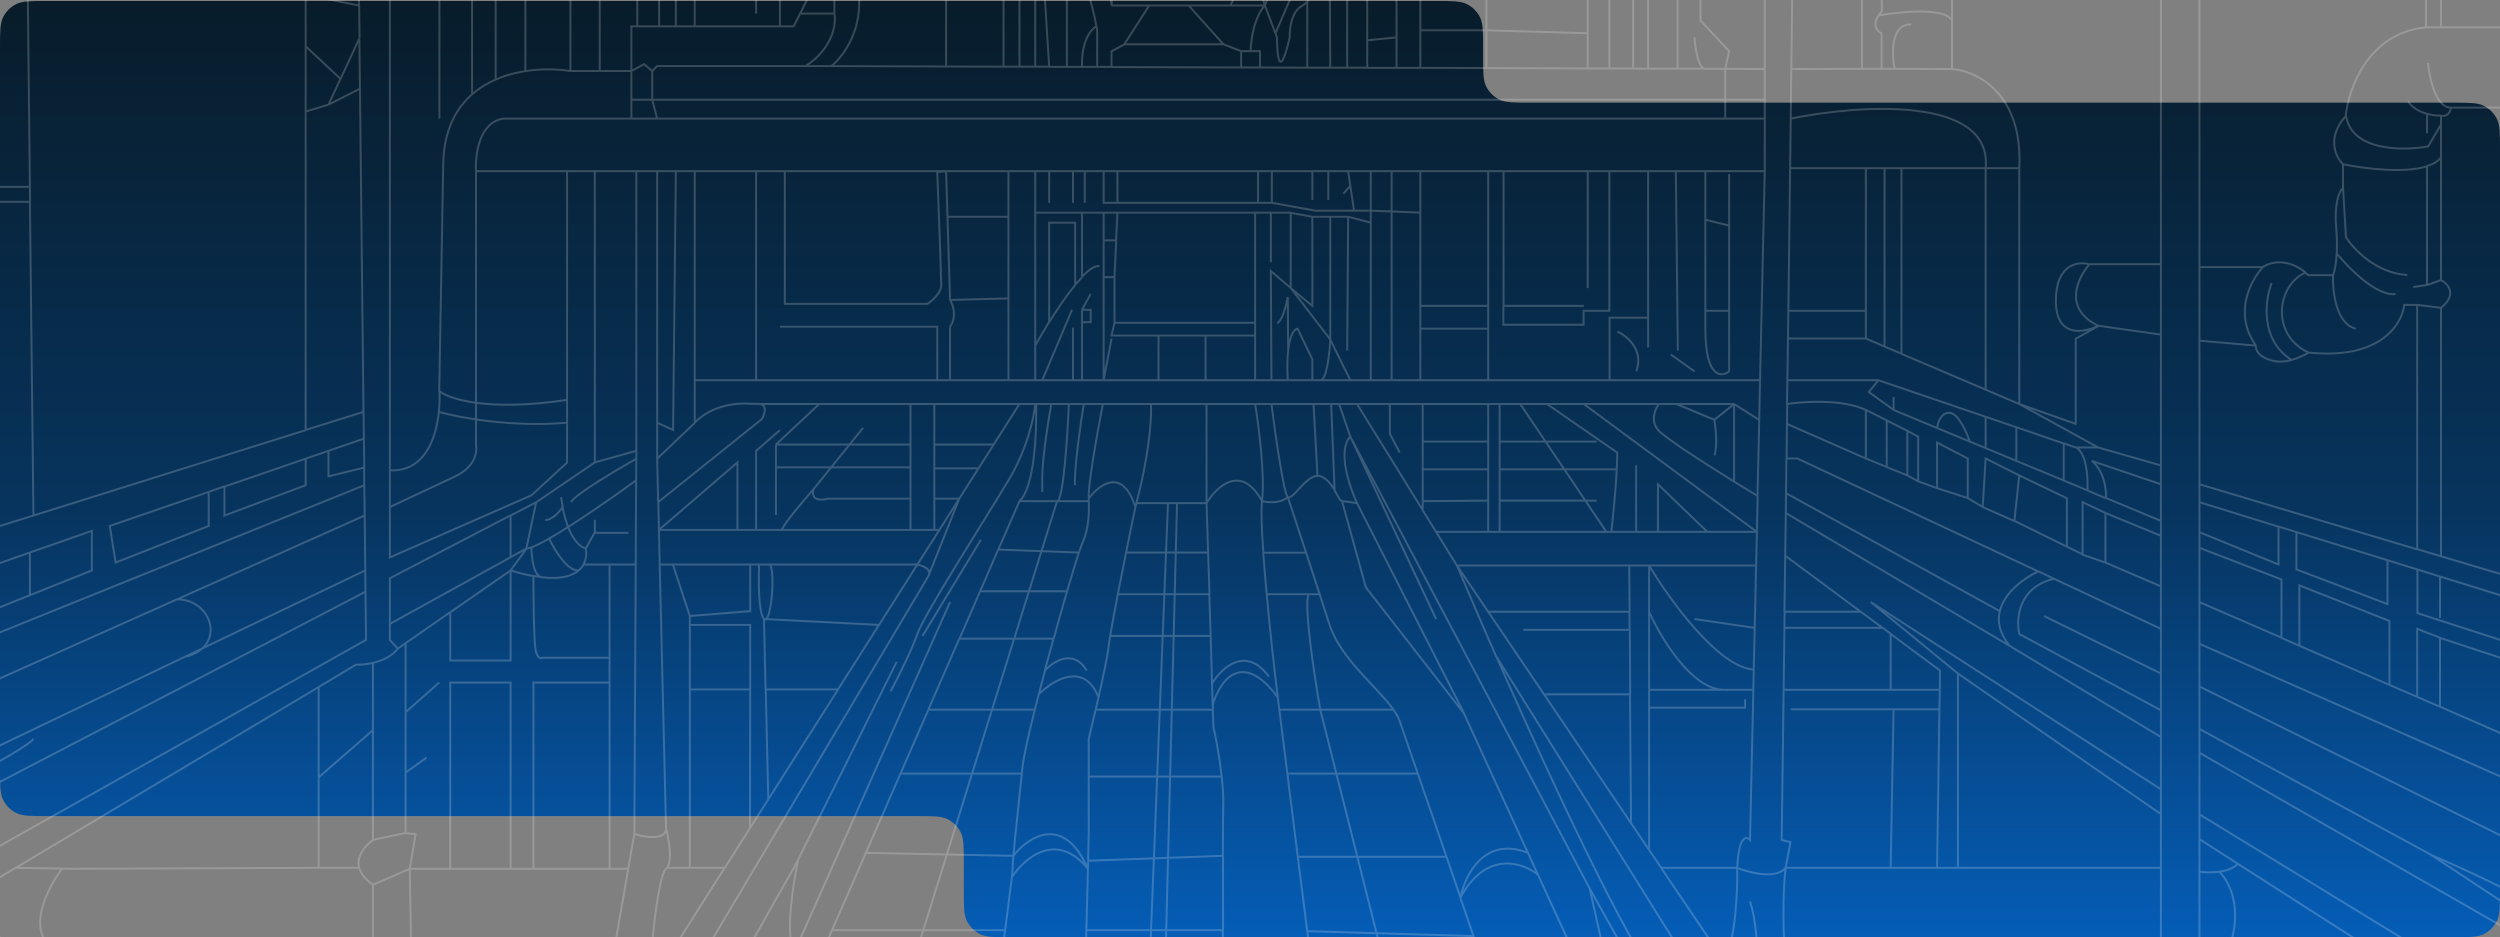 <svg xmlns="http://www.w3.org/2000/svg" xmlns:xlink="http://www.w3.org/1999/xlink" x="0px" y="0px"
     viewBox="0 0 1271 476.5" preserveAspectRatio="none" style="enable-background:new 0 0 1271 476.5;" xml:space="preserve">
<rect x="0" y="0" width="1271" height="476.5" fill="#808080" stroke="none"/>
<style type="text/css">
	.st0{fill:url(#SVGID_1_);}
	.st1{fill:none;stroke:#FFFFFF;stroke-opacity:0.2;}
</style>
  <linearGradient id="SVGID_1_" gradientUnits="userSpaceOnUse" x1="635.5" y1="500.461" x2="635.5" y2="24.461" gradientTransform="matrix(1 0 0 -1 0 500.922)">
	<stop  offset="0" style="stop-color:#081C2A"/>
    <stop  offset="0.543" style="stop-color:#07345E"/>
    <stop  offset="1" style="stop-color:#055DB6"/>
</linearGradient>
  <path class="st0" d="M730,0.5c8.4,0,12.6,0,15.8,1.6c2.8,1.4,5.1,3.7,6.6,6.6c1.6,3.2,1.6,7.4,1.6,15.8v3.7c0,8.4,0,12.6,1.6,15.8
	c1.4,2.8,3.7,5.1,6.6,6.6c3.2,1.6,7.4,1.6,15.8,1.6h469c8.4,0,12.6,0,15.8,1.6c2.8,1.4,5.1,3.7,6.6,6.6c1.6,3.2,1.6,7.4,1.6,15.8
	v376.3c0,8.4,0,12.6-1.6,15.8c-1.4,2.8-3.7,5.1-6.6,6.6c-3.2,1.6-7.4,1.6-15.8,1.6H514c-8.4,0-12.6,0-15.8-1.6
	c-2.8-1.4-5.1-3.7-6.6-6.6c-1.6-3.2-1.6-7.4-1.6-15.8v-13.6c0-8.4,0-12.6-1.6-15.8c-1.4-2.8-3.7-5.1-6.6-6.6
	c-3.2-1.6-7.4-1.6-15.8-1.6H24c-8.4,0-12.6,0-15.8-1.6c-2.8-1.4-5.1-3.7-6.6-6.6C0,403.5,0,399.3,0,390.9V24.5
	c0-8.4,0-12.6,1.6-15.8c1.4-2.8,3.7-5.1,6.6-6.6c3.2-1.6,7.4-1.6,15.8-1.6H730z"/>
  <path class="st1" d="M-133.5-130.2v-48.4h314.5v48.4 M-133.5-130.2L17-73.5 M-133.5-130.2h72 M181.1-130.2h-22.6 M181.1-130.2
	l0.8,74.1 M63.3-56.1v-27.2 M63.3-56.1l-16.6-6.3 M63.3-56.1H33.6 M17-56.1v-17.4 M17-56.1h-3.5l0.3,24 M17-56.1h16.6 M17-73.5
	l29.7,11.2 M63.3-83.3l-16.6-5 M63.3-83.3l72.5,27.2v-17.4 M46.7-88.4v26 M46.7-88.4l-108.2-41.8 M-61.5-130.2h50.8 M-10.7-130.2
	l146.5,56.6 M-10.7-130.2h67.9 M135.8-73.5v-56.6 M135.8-130.2h-20.1 M135.8-130.2h22.6 M57.3-130.2h15.1 M57.3-130.2l85.6,36.6
	 M72.4-130.2l108.7,46.9v6l-38.2-16.3 M72.4-130.2h43.3 M181.1-100.9l-65.4-29.2 M181.1-114l-22.6-16.1 M202.2,329.8l-4-4.5v-8.1
	 M202.2,329.8l4-2.8 M202.2,329.8c-3,4-8,6.1-12.6,7.2 M259.6,290l8.1-11.1 M259.6,290c4.3,1.3,8.1,2.3,11.6,2.9 M259.6,290v45.8
	h-30.7v-24.6 M259.6,290l-30.7,21.3 M267.6,278.9l5-23.7 M267.6,278.9l-8.1,4.4 M267.6,278.9c0.6,0,1.5-0.2,2.5-0.6 M272.7,255.3
	l-13.1,6.8 M272.7,255.3l29.7-20.2 M198.2,317.2V294l61.4-32 M198.2,317.2l61.4-33.9 M259.6,262.1v21.3 M288.3,87H242 M288.3,87
	v116.4 M288.3,87h14.1 M242,87v139.6c0.7,3.2-0.5,10.8-10.6,15.6l-33.2,15.6 M242,87c-0.5-8.2,1.6-25.1,14.1-26.7H321 M198.2,257.8
	v25.6l72-31.6l18.1-16.6v-20.2 M198.2,257.8v-18.6 M381.9-135.2v-43.3H198.2v43.3 M381.9-135.2h-77 M381.9-135.2H290 M381.9-135.2
	v82.6h-30.7 M198.2-135.2h20.6 M198.2-135.2v8.6 M290-135.2h14.8 M290-135.2v45.8 M290-135.2h-45.9 M290,36.1h14.8 M290,36.1v-66.5
	 M290,36.1c-21.7-3.4-65.1,1.8-64.7,49.4l-2,113.4 M304.9,36.1v-66.5 M304.9,36.1H321 M304.9-135.2v55.9 M304.9-52.6v22.2
	 M304.9-52.6v-26.7 M304.9-52.6h34.7 M304.9-30.4H324 M412.6-30.4v-22.2 M412.6-30.4h-16.1 M412.6-30.4v23.7 M412.6-135.2H393
	 M412.6-135.2v28.2 M412.6-135.2h9.6 M393-135.2v45.8 M393-135.2V-172c-0.7-2.2,0.5-6.5,10.6-6.5c10.1,0,467.5,0,695,0v43.3
	 M412.6-52.6H393v-36.8 M412.6-52.6V-107 M393-89.4l19.6-17.6 M304.9-79.3l34.7,26.7 M339.6-52.6l42.3-48.4v17.1l-30.7,31.2
	 M339.6-52.6h11.6 M1098.6,637.2v39.3h-70.5c1.3-10.1,13.3-29.7,50.3-27.7v-11.6H1098.6z M1098.6,637.2V486.5 M1098.6-135.2h-6.6
	 M1098.6-135.2v7.6 M142.8-93.6l1,20.5 M182-43.5l-0.1-12.6 M182-43.5L155.4-50 M182-43.5l0,3.5 M143.8-73.1l1,20.5l10.6,2.6
	 M143.8-73.1l38.1,17 M17,262.1l138.4-43.4 M17,262.1l-1.8-159.5 M17,262.1l-152.5,47.6v24.2l79-27.8 M184.8,209.4l-29.4,9.2
	 M184.8,209.4L183,45.2 M184.8,209.4L185,223 M155.4,218.6V56.7 M155.4-50v13.5 M155.4-50H67.3l-4,2 M155.4-36.5l26.7-3.5
	 M155.4-36.5v4.4 M182.1-40l0.1,11.6 M155.4-30.4l26.8,2 M155.4-30.4v21.2 M155.4-30.4v-1.7 M182.2-28.4l0.2,21.7 M155.4-9.3l27,2.5
	 M155.4-9.3v6.6 M182.4-6.7l0.1,9.6 M155.4-2.7l27.1,5.5 M155.4-2.7v26.2 M182.6,2.8l0.2,16.6 M182.7,19.5l0.3,25.7 M182.7,19.5
	l-9.6,20.7 M167,53.2l-11.6,3.5 M167,53.2l16-8.1 M167,53.2l6.1-13.1 M155.4,56.7V23.5 M173.1,40.1l-17.7-16.6 M13.8-32.1h19.9
	 M13.8-32.1L15.2,95 M155.4-32.1H33.6 M33.6-56.1v24 M15.2,95h-150.6v7.6H15.2 M15.2,95l0.1,7.6 M-41.4,300.8v24.5l56.6-22.7
	 M-41.4,300.8l56.6-19.9 M-41.4,300.8l-15.1,5.3 M15.2,280.9l31.5-11V290l-31.5,12.6 M15.2,280.9v21.7 M-56.5,306.1v27.8l-79,29.7
	 M185,223l-18,6.2 M185,223l0.2,14.6 M167,229.2v13l18.2-4.5 M167,229.2l-11.6,4 M185.1,237.6l0.1,9.1 M155.4,233.2v13.5l-41.3,15.4
	v-14.8 M155.4,233.2l-41.3,14.2 M114.1,247.3l-8.1,2.8 M106.1,250.1l-50.3,17.3l3,18.6l47.3-18.6V250.1z M185.2,246.7l-320.7,129.5
	v27.7l26.7-11.6 M185.2,246.7l0.2,15.4 M-108.8,392.3c2.3-8.1,11.6-21.8,29.7-12.1 M-108.8,392.3c19.3-12.5,34.7,15.1,29.7,26.7
	 M-79.1,380.2c6.2,3.7,15.1,13.6,15.6,29.2 M-79.1,380.2L90,304.7 M185.4,262.1l0.3,27.9 M185.4,262.1L90,304.7 M-135.5,451.7
	l42.8-24.9 M-79.1,419c1.7,1.2,2,6.4-6.6,18.1 M-79.1,419l-13.6,7.9 M-68.5,433.1l-24.2,12.5 M-68.5,433.1l254.4-132.3 M-68.5,433.1
	c2-4.5,3.3-8.7,4.1-12.6 M-135.5,467.9l42.8-22.2 M-92.7,445.7c2.8-3.2,5.1-6,7-8.5 M-85.7,437.1l-7-10.2 M185.8,300.8l0.3,24.5
	L-139,508.2v20.7l114.2-68.2 M185.8,300.8l-0.1-10.8 M185.7,290l-91.5,43.8 M-63.5,409.4l157.7-75.6 M-63.5,409.4
	c0.1,3.4-0.2,7.1-1,11.1 M90,304.7c18.1,0,25.2,24.1,4.3,29.2 M-64.5,420.5c25.1-12.4,76.6-38.7,81.5-44.8 M244-125.1l46,35.8
	 M290-89.4v25.7 M290-63.7l-46.6-32.7l0.6-38.8 M290-63.7v6 M244.1-135.2h-16.2 M227.9-135.2l9.1,6.5v26.2
	c-6.2-2.4-18.5-12.2-18.1-32.7 M227.9-135.2h-9.1 M198.2-126.6l22.6,16.6 M198.2-126.6v8.6 M198.2-118.1L290-57.6 M198.2-118.1v29.7
	 M290-57.6v7.6 M198.2-88.4v22.2 M198.2-88.4l32.2,19.1 M262.6-50.1H290 M262.6-50.1h-27.7 M262.6-50.1l-32.2-19.1 M290-50.1v19.6
	 M198.2-50.1v-16.1 M198.2-50.1h32.2 M198.2-50.1v19.6 M198.2-66.2l32.2,16.1 M230.4-50.1h4.5 M234.9-50.1c-1.8,0-5.3-3.8-4.5-19.1
	 M198.2-30.4h25.2 M198.2-30.4v269.5 M290-30.4h-22.9 M267.1-30.4v66.5 M267.1-30.4H252 M252-30.4v70.5 M252-30.4H240 M240-30.4
	v78.1 M240-30.4h-16.6 M223.4-30.4v90.7 M223.4,198.8c4.7,4,24.3,10.6,64.9,4.5 M223.4,198.8c0.2,3,0.1,6.7-0.3,10.6 M288.3,203.4
	v11.6 M198.2,239.1c17.3,0.9,23.5-15.7,24.9-29.7 M223.1,209.4c10.2,2.9,37.4,8,65.2,5.5 M321,60.3h13.1 M321,60.3v-9.6 M321,36.1
	V13.4h3 M321,36.1v14.6 M321,36.1l6.5-3.5l4,3.5 M324,13.4v-43.8 M324,13.4h11.1 M324-30.4h11.1 M335.1,13.4v-43.8 M335.1,13.4h8.6
	 M335.1-30.4h8.6 M343.6,13.4v-43.8 M343.6,13.4h9.6 M343.6-30.4h9.6 M353.2-30.4v43.8 M353.2-30.4h7 M353.2,13.4h50.3l3.3-6.5
	 M396.5-30.4v43.8 M396.5-30.4h-12.1 M384.4-30.4h-24.2 M384.4-30.4v26.7 M384.4,6.9V-3.7 M360.2-30.4l24.2,26.7 M412.6-6.7v2
	l-5.8,11.6 M412.6-6.7h11.6 M424.2-6.7V6.9 M424.2-6.7l1.5-104.8l-3.5-23.7 M424.2,6.9h-17.4 M424.2,6.9c1,5-0.5,17.4-14.6,26.7
	 M409.6,33.6h-75.5l-2.5,2.5 M409.6,33.6l13.1,0 M331.6,36.1v14.6 M331.6,50.7l2.5,9.6 M331.6,50.7H321 M331.6,50.7h565.7
	 M334.1,60.3h543 M897.2,60.3v-9.6 M897.2,60.3h-20.1 M897.2,60.3V87 M897.2,50.7V35.1 M897.2,35.1L877.1,35 M897.2,35.1v-65.5
	 M877.1,35v25.3 M877.1,35l2-9l-14.6-15.6v-40.8 M877.1,35L867,35 M422.7,33.6c4.5-3.5,13.7-14.7,14.1-30.8v-33.3 M422.7,33.6
	l58.4,0.2 M436.7-135.2h-14.6 M436.7-135.2H474 M436.7-135.2v9.6 M436.7-135.2l14.1,23.7 M436.7-114h-4.5 M436.7-114v61.5
	 M436.7-114v-11.6 M436.7-52.6v22.2 M436.7-52.6H474 M897.2-52.6v22.2 M897.2-52.6h-32.7 M897.2-52.6v-27.7 M897.2-30.4h-32.7
	 M436.7-30.4H481 M897.2-117.6l-10.1-17.6 M897.2-117.6l12.1-10.1 M897.2-117.6h10.1 M897.2-117.6v12.6 M887.2-135.2h-88.1
	 M887.2-135.2h25.7 M897.2-105l-57.9,52.4 M897.2-105v24.7 M839.4-52.6h25.2 M839.4-52.6h-9.1 M864.5-52.6l32.7-27.7 M830.3-52.6
	h-12.1 M830.3-52.6v-25.7 M818.2-97.4c10.1,0.4,12.2,10.2,12.1,15.1v4 M818.2-97.4c-0.3-11.3-4.6-34.6-19.1-37.8 M818.2-97.4V-75
	 M818.2-52.6h-11.1 M818.2-52.6V-75 M799.1-135.2h-8.6 M830.3-78.3c8.4,3,27.5,11.6,36.7,21.7 M830.3-78.3L818.2-75 M807.2-52.6
	l1.5-50.9 M807.2-52.6h-44.3 M808.7-103.5c-1.5-3.8-3.7-9-6.1-14.1 M808.7-103.5c-7.7-5-28.8-13-50.9-4.5 M790.6-135.2h-21.6
	 M790.6-135.2c2.8,0,7.7,8.6,12,17.6 M768.9-135.2c0.7,1.6,0.4,5.7-2.7,12.6 M768.9-135.2h-50.8 M722.1-52.6
	c3.4-7.2,14.1-26.9,30.2-47.9c1.2-1.6,2.3-3.1,3.4-4.5 M722.1-52.6h33.6 M722.1-52.6h-37.2 M755.7-105v52.4 M755.7-105
	c0.7-1,1.5-2,2.1-3 M755.7-52.6h7.2 M757.8-108c6.6-1.5,5.5,53,5.1,55.4 M757.8-108c4-5.8,6.7-10.7,8.4-14.6 M766.2-122.6
	c6.9-1.5,23.8-2.6,36.3,5 M729.2-133.7l-33.2,72.6 M701.5-135.2l2.5,12.6l-12.7,27.2 M701.5-135.2h16.6 M701.5-135.2h-24.7
	 M671.3-52.6h9.1 M671.3-52.6h-22.1 M671.3-52.6l8.2-17.6 M680.3-52.6l37.7-82.6 M680.3-52.6h4.5 M684.9-52.6l13.6-25.2
	 M676.8-135.2h-5.5 M676.8-135.2L666-103 M649.1-52.6h-30.2 M649.1-52.6l9.3-27.7 M649.1-52.6c-0.6-5.9-5.5-17.9-20.1-25.9
	 M618.9-82.8v30.2 M618.9-82.8v-52.4 M618.9-82.8c3.8,1.2,7.1,2.7,10.1,4.3 M618.9-82.8l-14.6-11.1 M618.9-52.6h-14.6 M618.9-135.2
	h6.5 M618.9-135.2h-14.6 M671.3-135.2l-9.1,27.2 M671.3-135.2h-45.8 M625.5-135.2v14.6 M625.5-120.6L666-103 M625.5-120.6v19.6
	L662-90.9 M666-103L662-90.9 M666-103l25.3,7.6 M662-90.9l-3.5,10.6 M662-90.9l22.9,9.2 M631-93.4l27.4,13.1 M658.4-80.3l21.1,10.1
	 M629-78.5c0.5,1.3-0.2,4-7,4.8 M604.3-135.2h-11.1 M604.3-135.2v41.3 M604.3-52.6h-11.1 M604.3-52.6v-41.3 M593.3-52.6v-35.8
	 M593.3-52.6h-31.2 M593.3-135.2h-9.1 M593.3-135.2v9.6 M604.3-93.9l-11.1,5.5 M593.3-88.4v-37.3 M593.3-88.4l-9.1,5.5 M584.2-135.2
	l9.1,9.6 M584.2-135.2h-33.7 M580.2-130.7v13.1 M580.2-117.6l6-3 M580.2-117.6l-23.7,9.6 M580.2-117.6l2,14.6 M556.5-108l-6-27.2
	 M556.5-108l4.6,14.1 M550.5-135.2h-35.7 M582.2-99.4l-20.1,8.6l-1-3 M582.2-99.4v-3.5 M582.2-99.4l2,16.6 M582.2-103l-21.1,9.1
	 M584.2-82.8l1,29.2 M584.2-82.8l-22.1,24.2 M584.2-82.8l-12.6,2.5 M562.1-58.6v6 M562.1-58.6l-4.3-19.9 M562.1-52.6h-22.1
	 M546.5-130.7l6,27.7 M557.8-78.5l-24.4,8.3 M557.8-78.5l-2.7-12.4 M533.4-70.2l6.5,17.6 M533.4-70.2l-2.9-10.1 M514.8-135.2
	l12.7,44.3 M514.8-135.2h-10.1 M539.9-52.6h-9.4 M530.5-80.3l24.6-10.6 M530.5-80.3l-3-10.6 M555.1-90.9l-2.6-12.1 M527.5-90.9
	l25-12.1 M504.7-135.2l25.8,82.6 M504.7-135.2H483 M530.5-52.6h-10.2 M520.3-52.6l-10.1-16.6 M520.3-52.6h-8.1 M512.2-52.6
	L483-135.2 M512.2-52.6h-9.6 M483-135.2H474 M502.7-52.6L474-135.2 M502.7-52.6H474 M474-52.6l-37.2-73.1 M481-53.6L469-78.5
	 M481-30.4v64.2 M481-30.4h29.2 M481,33.8l29.2,0.1 M510.2-30.4v64.3 M510.2-30.4h8.1 M510.2,33.9l8.1,0 M518.3-30.4v64.3
	 M518.3-30.4h24.2 M518.3,33.9l8.1,0 M526.3-29.9v63.8 M526.3,33.9l7,0 M533.4,34l-2.9-46.2 M533.4,34l9.1,0 M530.5-12.3l11.9-9.6
	c0,3.6,0,7.9,0,12.6 M530.5-12.3l11.9,3 M542.4,34c0-2.3,0-25.2,0-43.2 M542.4,34l7.7,0 M542.4-30.4c3.9,7.4,12,26.3,15,43.8
	 M542.4-30.4h18.7 M557.8,34V15.4c-0.1-0.7-0.2-1.3-0.3-2 M557.8,34l-7.7,0 M557.8,34l7.3,0 M557.4,13.4c-2.6,1.3-7.7,7.2-7.3,20.6
	 M565.1,34.1v-8l6.5-3.5 M565.1,34.1l65.9,0.2 M571.6,22.5H622 M571.6,22.5l12.6-19.6 M622,22.5L631,26 M622,22.5L604.3,2.8 M631,26
	v8.2 M631,26h4.8 M631,34.3l9.6,0 M640.6,34.3V26h-4.8 M640.6,34.3l24.1,0.1 M604.3,2.8h-20.1 M604.3,2.8h21.1 M584.2,2.8h-19.1
	 M565.1,2.8l-4-33.3 M565.1,2.8c0-10.1,6.4-14.3,9.6-15.1 M561.1-30.4h8.5 M569.6-30.4l5,18.1 M569.6-30.4h21.1 M574.6-12.3h44.3
	 M633-12.3l-7.5,15.1 M633-12.3l7.5-18.1 M633-12.3h-14.1 M625.5,2.8h17.6 M643.1,2.8c-2.2,2-6.7,9.5-7.3,23.2 M643.1,2.8l12.6-33.3
	 M643.1,2.8l-3.5-11.1c0.5-14.5,0.9-20.8,1-22.2 M643.1,2.8l5.3,14.1 M655.7-30.4h-15.1 M655.7-30.4h13.1 M640.6-30.4h-21.6
	 M590.8-30.4v11.1 M590.8-30.4h28.2 M590.8-19.3h28.2 M590.8-19.3l13.6-5.5h14.6 M618.9-19.3v7.1 M618.9-19.3v-5.5 M618.9-30.4v5.5
	 M668.8-30.4l11.6,0.5c-1.1,2.9-2.6,6.6-4.4,10.6 M668.8-30.4l-20.4,47.4 M668.8-30.4h16.1 M648.4,16.9l0.8,2c0,9.4,1.3,22.6,6.5,0
	c-0.2-4.2,0.9-13.3,6.5-16.1c0.8-0.4,1.6-1.1,2.4-2 M664.6,0.8v33.5 M664.6,0.8c3.6-4,7.9-12.4,11.3-20.2 M664.6,34.4l11.7,0
	 M676.3,34.4L676-19.3 M676.3,34.4l8.6,0 M684.9-30.4v64.8 M684.9-30.4h10.3 M684.9,34.4l10.3,0 M695.1,34.5l14.9,0 M695.1,34.5v-14
	 M695.1-30.4H710 M695.1-30.4v50.9 M710-30.4V19 M710-30.4h12.1 M710,34.5V19 M710,34.5l12.1,0 M695.1,20.5L710,19 M722.1-30.4h33.6
	 M722.1-30.4v45.8 M722.1,34.5l33.6,0.1 M722.1,34.5V15.4 M755.7-30.4v45.8 M755.7-30.4h51.5 M755.7,34.6V15.4 M755.7,34.6l51.5,0.2
	 M755.7,15.4h-33.6 M755.7,15.4l51.5,1.5 M807.2,16.9v-47.4 M807.2,16.9v17.9 M807.2-30.4h11.1 M807.2,34.8l11.1,0 M818.2-30.4v65.3
	 M818.2-30.4h12.1 M818.2,34.8l19.6,0.1 M830.3-30.4v64.7 M830.3-30.4h7.5 M837.9-30.4v65.3 M837.9-30.4h10.6 M837.9,34.9l15.1,0
	 M848.4-30.4c-0.8,1.7-1.1,5.6,4.5,8.1v57.3 M848.4-30.4h16.1 M853,34.9l14.1,0 M861.5,19c0.3,5.3,1.9,16,5.5,16 M691.3-95.4
	l-6.4,13.7 M684.9-81.7l-5.4,11.5 M912.8-135.2l-0.2,17.6 M912.8-135.2h16.6 M907.8,441.2l2.5-13.1l-4.5-1l1-76.3 M907.8,441.2h53.3
	 M907.8,441.2c-0.8,6.4-1.9,24.1-0.2,45.3 M907.8,441.2c-4.8,6-18.5,2.5-24.7,0 M1098.6,441.2H995.4 M1098.6,441.2V414
	 M1098.6,441.2v45.3 M912.6-117.6l16.8-17.6 M912.6-117.6l-0.2,16.6 M929.5-135.2h19.1 M912.4-100.9l36.2-34.3 M912.4-100.9
	l-0.2,12.6 M948.6-135.2h13.1 M912.3-88.4l13.7-10.3 M912.3-88.4l-0.4,30.2 M961.7-135.2c1.6,6.4-0.7,10.1-2,11.1l-33.7,25.5
	 M961.7-135.2h23.1 M925.9-98.7l58.9-36.5 M984.8-135.2h20.1 M986.3-115.6c6.2-3.2,18.6-11.6,18.6-19.6 M1004.9-135.2h21.6
	 M911.9-58.1l17.6-11.2 M911.9-58.1l-0.1,8.6 M1026.6-135.2c-6.2,7.7-22,24-35.7,27.2c-13.7,3.2-23.5,12.4-26.7,16.6l-34.7,22.1
	 M1026.6-135.2h20.6 M929.5-69.3c38.4-19.3,115.7-59.5,117.8-65.9 M1047.2-135.2h44.8 M939.5-49.6l75-32.7 M1014.5-82.3
	c22.8-13.6,70.3-43.2,77.5-52.9 M1014.5-82.3l30.3-16.4 M1098.6-127.7l-53.7,29 M1098.6-127.7v36.3 M1044.8-98.7V-75l-60,25.4h16.6
	l40.8-17.6 M1098.6-91.4l-56.4,24.3 M1098.6-91.4v24.3 M1042.2-67.1l5,14.5 M1098.6-67.1l-43.3,17.6 M1098.6-67.1v17.6 M1055.3-49.6
	H911.8 M1055.3-49.6h43.3 M911.8-49.6l-0.2,19.1 M1098.6-49.6v19.1 M911.5-30.4h32.5 M911.5-30.4l-0.8,65.5 M1098.6-30.4H944.1
	 M1098.6-30.4v164.8 M944.1-30.4c0.7,0.6,1.6,1.3,2.5,2.3 M956.6,35v-18c-4.4-2.5-3.4-6.4-1.6-9.1 M956.6,35l-10.1,0 M956.6,35
	l6.6,0 M910.7,35.1l35.9-0.1 M910.7,35.1l-0.3,25.2 M946.6,35v-63.1 M946.6-28.1c4.7,5.2,10.7,16.4,10.1,33.9
	c-0.5,0.5-1.1,1.2-1.6,2 M955,7.9c10.9-2,33.7-4.3,37.4,2.5 M992.4,10.4v-32.2 M992.4,10.4v24.7 M992.4,35.1L963.2,35 M992.4,35.1
	c12.2,0.8,36.2,12.1,34.2,50.4 M963.2,35c-1.5-7.7-1.9-23,8.5-22.6 M1026.6,85.5v119.9 M1026.6,85.5h-17.1 M1026.6,205.4l-17.1-7.3
	 M1026.6,205.4l40.3,22.2 M1026.6,205.4l28.7,10.1v-43.3l11.6-6.5 M948.6,172.1H909 M948.6,172.1l9.6,4.1 M948.6,172.1V158
	 M909,172.1l0.2-14.1 M909,172.1l-0.3,21.2 M948.6,85.5h-36.2h-2.3 M948.6,85.5h9.6 M948.6,85.5V158 M910.1,85.5l0.3-25.2
	 M910.1,85.5l-0.9,72.6 M910.4,60.3c34.5-7.1,102.7-11.9,99.1,25.2 M1009.5,85.5v112.6 M1009.5,85.5h-42.8 M1009.5,198.1l-42.8-18.2
	 M958.1,85.5v90.7 M958.1,85.5h8.6 M958.1,176.2l8.6,3.6 M966.7,85.5v94.4 M909.2,158h39.4 M908.7,193.3H955 M908.7,193.3l-0.2,12.1
	 M955,193.3l-4.9,6l12.6,9.1 M955,193.3l54.5,18.6 M1055.3,227.5h11.6 M1055.3,227.5l-6-2.1 M1055.3,227.5c2.2,0.6,6.4,5.8,6,21.8
	 M1066.8,227.5l31.7,9.1 M1098.6,236.6v-66.5 M1098.6,236.6v9.6 M1066.8,165.6l31.7,4.5 M1066.8,165.6c-18.1-8.5-10.6-24.4-4.5-31.2
	 M1066.8,165.6c-7.2,3.7-21.6,6.3-21.6-12.6c0-18.9,11.4-20.3,17.1-18.6 M1098.6,170.1v-35.8 M1098.6,134.3h-36.2 M908.6,205.4
	c8.3-1.3,27.9-2.6,40,3 M908.6,205.4l-0.1,10.1 M948.6,208.4v24.7 M948.6,208.4l10.6,5.3 M948.6,233.1l-40.1-17.6 M948.6,233.1
	l10.6,4.3 M908.5,215.5l-0.2,17.6 M969.7,219v22.7 M969.7,219l-10.6-5.3 M969.7,219l5.5,3v22.7 M969.7,241.7l-10.6-4.3 M969.7,241.7
	l5.5,3 M959.2,237.4v-23.7 M975.2,244.7l9.6,3.5 M984.8,248.2V225l15.6,8.1v20.2 M984.8,248.2l15.6,5 M1000.4,253.2l7.5,4.5
	 M1008,257.8l1.5-24.7l17.1,8.6 M1008,257.8l16.1,7.1 M1026.6,241.7l-2.5,23.2 M1026.6,241.7l24.2,11.6v24.7 M1024.1,264.8
	l26.7,13.1 M1050.8,277.9l8.1,4 M1058.8,282v-26.7l11.6,5.5 M1058.8,282l11.6,4 M1070.4,260.8V286 M1070.4,260.8l28.2,11.6
	 M1070.4,286l28.2,12.1 M1098.6,298.1v-25.7 M1098.6,298.1v21.7 M1098.6,272.4v-7.6 M1098.6,264.8l-27.9-11.6 M1098.6,264.8v-18.6
	 M962.7,208.4v-6.5 M962.7,208.4l22.1,9.2 M984.8,217.6c0.3-2.7,2.1-8.1,6.5-7.7c4.4,0.4,8.6,9.9,10.1,14.6 M984.8,217.6l16.6,6.9
	 M1001.4,224.5l8.1,3.3 M1009.5,211.9v15.9 M1009.5,211.9l15.6,5.3 M1009.5,227.8l15.6,6.5 M1025.1,217.2v17.1 M1025.1,217.2
	l24.2,8.3 M1025.1,234.3l24.2,10 M1049.2,225.5v18.9 M1049.2,244.3l12.1,5 M1061.3,249.4l9.3,3.9 M1070.7,253.2
	c0.2-10.9-4.8-17.2-7.3-18.9l35.2,11.9 M908.2,233.1h5.6l122.4,57.4 M908.2,233.1l-0.2,17.6 M1098.6,319.7l-54.4-25.5 M1098.6,319.7
	v22.7 M1098.6,361.1l-72-38.8c-1.7-7.6-0.5-23.8,17.6-28 M1098.6,361.1v13.6 M1098.6,361.1v-18.6 M1044.2,294.2l-7.9-3.7
	 M1036.3,290.5c-7.1,3.3-17.2,10.5-19.6,20.2 M1021.6,328.3l77,46.4 M1021.6,328.3c-5.1-6.4-6.2-12.4-4.9-17.6 M1021.6,328.3
	l-113.7-67.5 M1098.6,374.7v26.7 M908,250.7l108.7,60 M908,250.7l-0.1,10.1 M907.9,260.8l-0.3,21.7 M907.6,282.5l38.4,28.5
	 M907.6,282.5l-0.4,28.5 M984.8,441.2h-23.7 M984.8,441.2l1.2-80.6 M984.8,441.2h10.6 M961.2,441.2l1.5-80.6 M962.7,360.6H986
	 M962.7,360.6h-52.3 M986,360.6l0.2-9.8 M986.2,350.7l0.1-9.8l-25.2-18.7 M986.2,350.7h-25 M906.8,350.7h54.4 M906.8,350.7l0.4-31.5
	 M961.2,350.7v-28.5 M961.2,322.2l-4-3 M957.1,319.2h-50 M957.1,319.2l-11.1-8.2 M907.2,319.2l0.1-8.2 M946.1,311h-38.8
	 M995.4,441.2v-98.8 M995.4,342.4l103.2,71.5 M995.4,342.4l-44.3-36.3l147.5,95.2 M1098.6,414v-12.6 M1039.2,313.2l59.4,29.2
	 M907.8,488.5v46.4 M907.8,488.5c-0.1-0.7-0.1-1.3-0.2-2 M907.8,488.5h-14.4 M907.8,534.9l53.3,70.6 M907.8,534.9l-63.3-93.7
	 M982.8,634.1l2-147.6 M982.8,634.1l-21.6-28.6 M982.8,634.1v40.3 M984.8,486.5h-23.7 M984.8,486.5h10.6 M961.2,486.5v119
	 M961.2,486.5h-53.5 M995.4,486.5v174.3l10.1,15.6l-16.6-19.6 M995.4,486.5h103.2 M897.2,87l-2.4,106.3 M897.2,87H867 M883.2,441.2
	c0.8-16.5,4.7-16.3,6.5-14.1l1.7-76.3 M883.2,441.2c0.2,11.3-0.8,36.1-6,45.3l15.1,23.2c0.6-4.9,1.2-12.7,1.2-21.2 M883.2,441.2
	h-38.6 M889.7,458.3c2.8,8.4,3.7,19.8,3.7,30.2 M740.7,287.5h87.6 M740.7,287.5l15.9,23.5 M740.7,287.5l-10.6-17.1 M740.7,287.5
	c5.6,13.2,12.5,29.2,20,46.4 M892.8,287.5h-54.4 M892.8,287.5l-0.7,31.7 M892.8,287.5l0.4-17.1 M828.3,287.5l0.2,23.5 M828.3,287.5
	h10.1 M829.2,418.5l-0.5-65.5 M829.2,418.5L785,353 M829.2,418.5l9.2,13.6 M828.8,353H785 M828.8,353l-0.2-32.7 M785,353l-28.4-42
	 M828.5,320.2h-54.1 M828.5,320.2l-0.1-9.2 M828.5,311h-71.9 M838.4,287.5V311 M838.4,287.5c10.3,17.3,35.5,52.1,53.3,52.9
	 M838.4,432.1l6.2,9.1 M838.4,432.1v-72.3 M838.4,359.8h48.8v-4.3 M838.4,359.8v-9 M838.4,350.7V311 M838.4,350.7h38.2 M891.4,350.7
	h-14.8 M891.4,350.7l0.2-10.3 M838.4,311c5.9,13.2,21.7,39.7,38.2,39.7 M891.6,340.4l0.5-21.2 M892.1,319.2l-30.6-4.5 M689.9,205.4
	l33.4,53.9 M689.9,205.4h16.7 M689.9,205.4h-9.1 M881.6,205.4l12.8,8.1 M881.6,205.4v39.5 M881.6,205.4l-10.1,8.1 M881.6,205.4H852
	 M894.4,213.4l-0.9,38.8 M894.4,213.4l0.4-20.2 M893.2,270.4H868 M893.2,270.4l-88-65 M893.2,270.4l0.4-18.1 M730.1,270.4h26.5
	 M730.1,270.4l-6.9-11.1 M756.6,270.4v-15.9 M756.6,270.4h5.8 M756.6,205.4h-33.4 M756.6,205.4v19.1 M756.6,205.4h5.8 M723.3,205.4
	v19.1 M723.3,205.4h-16.7 M723.3,259.3v-4.5 M723.3,224.5h33.4 M723.3,224.5v14.1 M756.6,224.5v14.1 M756.6,238.6h-33.4
	 M756.6,238.6v15.9 M723.3,238.6v16.1 M723.3,254.8l33.4-0.3 M706.6,205.4v15.1l5,9.6 M762.4,205.4v19.1 M762.4,205.4h10.6
	 M762.4,270.4v-15.9 M762.4,270.4h54.4 M762.4,254.5h49.3 M762.4,254.5v-15.9 M762.4,238.6h59.9 M762.4,238.6v-14.1 M762.4,224.5
	h49.3 M772.9,205.4l43.8,65 M772.9,205.4h13.6 M816.7,270.4h2.5 M819.2,270.4c1-8.6,3-28.6,3-40.3l-35.7-24.7 M819.2,270.4h12.6
	 M786.5,205.4h18.6 M831.8,236.6v33.8 M831.8,270.4h11.1 M842.9,270.4v-24.2l25.1,24.2 M842.9,270.4H868 M805.1,205.4h38.2
	 M843.4,205.4c-1.8,2.4-4.5,8.3-0.5,13.1c3.1,3.8,23,16.6,38.8,26.4 M843.4,205.4h8.6 M893.6,252.2c-3.3-2-7.5-4.6-11.9-7.3
	 M871.6,213.4c0.7,4.1,1.6,13.6,0,18.1 M871.6,213.4l-19.6-8.1 M894.9,193.3h-76.7 M353.2,193.3V87 M353.2,193.3h31.2 M353.2,193.3
	v21.7 M353.2,87h31.2 M353.2,87h-9.6 M384.4,87v106.3 M384.4,87H399 M384.4,193.3h92.1 M399,87v67.5h72.5c2.3-1.5,7-5.5,7-9.6
	c0-4-1.3-40-2-57.4L481,87 M399,87h82 M481,87l0.7,23.2 M481,87h31.7 M483,152.5c1.5,2.4,3.6,8.4,0,13.6v27.2 M483,152.5l-1.3-42.3
	 M483,152.5l29.7-0.8 M483,193.3h-6.5 M483,193.3h29.7 M476.5,193.3v-27.2h-80 M481.7,110.2h31 M512.7,110.2V87 M512.7,110.2v41.6
	 M512.7,87h13.6 M512.7,193.3v-41.6 M512.7,193.3h13.6 M302.4,87v148.1 M302.4,87h21.1 M302.4,235.1l21.1-5.9 M323.5,87v142.2
	 M323.5,87h10.6 M323.5,229.2l0,4 M334.1,87v128 M334.1,87h9.6 M334.1,233.2v-18.2 M334.1,233.2l19.1-18.2 M334.1,233.2l0.5,22.1
	 M334.1,214.9l8.1,3.7L343.6,87 M353.2,214.9c8.9-9.3,22.5-10.2,28.2-9.6h4.5 M526.3,87v21.2 M526.3,87h7 M526.3,193.3h3.5
	 M526.3,193.3v-17.6 M529.9,193.3l15.1-35.8 M529.9,193.3h15.6 M526.3,175.7v-67.5 M526.3,175.7c1.9-3.4,4.3-7.5,7-11.9 M559,135.3
	c-2.2-0.5-5.4,1.8-9,5.5 M526.3,108.1h23.8 M646.1,108.1v25.2 M646.1,108.1h-8.1 M646.1,108.1h10.1 M638.1,108.1v55.9 M638.1,108.1
	h-70 M638.1,193.3v-22.7 M638.1,193.3h-25.2 M638.1,193.3h8.3 M638.1,164.1h-71.5 M638.1,164.1v6.5 M566.6,164.1l-1.5,6.5H589
	 M566.6,164.1v-23.2 M638.1,170.6h-25.2 M612.9,170.6v22.7 M612.9,170.6H589 M612.9,193.3H589 M589,170.6v22.7 M589,193.3h-27.9
	 M565.1,172.1l-4,21.2 M561.1,193.3v-52.4 M561.1,193.3h-11 M561.1,140.9h5.5 M561.1,140.9v-18.6 M566.6,140.9l0.9-18.6
	 M568.1,108.1h-7 M568.1,108.1l-0.7,14.1 M561.1,108.1v14.1 M561.1,108.1h-11 M561.1,122.2h6.4 M550.1,108.1l0,32.7 M550.1,140.9
	c-1.1,1.2-2.3,2.6-3.5,4 M546.6,144.9v-31.7h-13.2v50.6 M546.6,144.9c-4.4,5.4-9.1,12.3-13.2,18.9 M545.5,193.3v-26.7 M545.5,193.3
	h4.6 M550.1,193.3v-29.5 M550.1,157.5l4.4-8.1 M550.1,157.5h4.4v6.3h-4.4 M550.1,157.5v6.3 M533.4,87v16.1 M533.4,87h12.1 M545.5,87
	v16.1 M545.5,87h6 M551.5,87v16.1 M551.5,87h9.6 M561.1,87v16.1h7 M561.1,87h7 M568.1,87v16.1 M568.1,87h71.5 M568.1,103.1h71.5
	 M639.6,103.1V87 M639.6,103.1h7 M639.6,87h7 M646.6,103.1V87 M646.6,103.1l22.1,4h19.6 M646.6,87h20.6 M696.9,107.1V87
	 M696.9,107.1l10.6,0.4 M696.9,107.1h-8.6 M696.9,107.1v6 M696.9,87h10.6 M696.9,87h-11.6 M722.1,108.1V87 M722.1,108.1l-14.6-0.6
	 M722.1,108.1v47.4 M722.1,87h-14.6 M722.1,87h34.5 M707.5,107.6V87 M707.5,107.6v85.7 M685.4,87l1.1,7.6 M685.4,87h-10.1
	 M688.4,107.1l-1.9-12.6 M686.5,94.5l-3.6,4 M675.3,87v14.6 M675.3,87h-8.1 M667.2,87v14.6 M722.1,193.3h-14.6 M722.1,193.3h34.5
	 M722.1,193.3v-26.2 M707.5,193.3h-10.6 M696.9,193.3h-10.4 M696.9,193.3v-80.1 M686.5,193.3l-10.2-20.7 M686.5,193.3h-15.2
	 M676.3,172.6v-62.5 M676.3,172.6l-20.1-26.2 M676.3,172.6c-0.3,6.9-1.8,20.7-5,20.7 M676.3,110.2h9.1 M676.3,110.2h-9.1
	 M685.4,110.2l-0.5,68 M685.4,110.2l11.6,3 M667.2,110.2v45.3l-11.1-9.1 M667.2,110.2l-11.1-2 M656.2,146.4v-38.3 M656.2,146.4
	l-10.1-8.6l0.3,55.4 M671.3,193.3h-4 M667.2,193.3v-10.6l-7.5-15.6c-1.5,0.1-3.9,2.7-4.8,11.1 M667.2,193.3h-12.6 M654.7,193.3
	c-0.4-6.4-0.2-11.3,0.2-15.1 M654.7,193.3h-8.3 M654.9,178.2l-0.2-27.2c-0.8,4.4-3.1,13.1-5.5,13.1 M756.6,87v68.5 M756.6,87h7.8
	 M756.6,193.3v-26.2 M756.6,193.3h61.6 M722.1,155.5h34.5 M722.1,155.5v11.6 M756.6,155.5v11.6 M756.6,167.1h-34.5 M764.4,87h42.8
	 M764.4,87v68.5 M818.2,87v71h-13.1v7.1h-40.8v-9.6 M818.2,87h-11.1 M818.2,87h19.6 M807.2,87v59.5 M764.4,155.5h40.8 M837.9,87
	v74.6 M837.9,87H852 M837.9,176.7v-15.1 M837.9,161.5h-19.6v31.7 M822.3,168.6c4.9,2.2,13.6,9.3,9.6,20.2 M852,87l1,91.2 M852,87
	H867 M849.4,180.2l12.1,8.6 M879.1,88.5v26.2 M867,87v24.7 M867,158v9.1c0,25,8.1,24.9,12.1,21.7V158 M867,158h12.1 M867,158v-46.4
	 M879.1,158v-43.3 M867,111.7l12.1,3 M1118.2-135.2v-43.3H1397v43.3h-39.8 M1118.2-135.2v36.5 M1118.2-135.2h89.6 M1118.2,674.4
	v-25.7 M1118.2,634.1h110.2 M1118.2,634.1V486.5 M1118.2,634.1v14.6 M1395,634.1h-95.6 M1241.5,634.1V507.7 M1241.5,634.1h-13.1
	 M1241.5,634.1h44.8 M1228.4,634.1V498.6 M1118.2,426.6V414 M1118.2,426.6v16.6 M1118.2,426.6l19.6,12.6 M1118.2,414l193.3,118.2
	 M1118.2,414v-31.2 M1118.2,486.5v-43.3 M1118.2,486.5c3.7,0.2,8.2,0.3,13.1,0.3 M1197.2,477.2l-59.4-38 M1197.2,477.2
	c-11.5,7.8-43.5,9.6-65.9,9.6 M1197.2,477.2l96.4,61.7 M1118.2,443.2c2.4,0.3,6.3,0.5,10.1,0 M1137.8,439.1
	c-2.2,2.4-5.8,3.5-9.5,4.1 M1128.3,443.2c5.3,5,13.4,20.8,3,43.6 M1304.4,489.5c-5.9,6.5-16.3,25.6-10.8,49.4 M1304.4,489.5
	l-186.2-106.8 M1304.4,489.5l7,4.1 M1293.6,538.9l28.5,18.2 M1311.4,532.2l83.6,51.1v20.7l-73-46.8 M1311.4,532.2
	c5.2,17.9,9.2,24.1,10.6,25 M1118.2,648.7h110.2 M1395,648.7h-153.5 M1286.3,634.1c5,2.9,15.7,14.9,18.1,40.3 M1286.3,634.1h13.1
	 M1299.4,634.1c5,6,14.8,22.2,13.6,38.3 M1228.4,648.7v23.7 M1228.4,648.7h13.1 M1241.5,648.7v23.7 M1118.2,382.7v-12.1 M1322,486.5
	l73,37.8v18.1l-61.4-35.9 M1322,486.5l11.6,20.1 M1322,486.5c-5.2-20.8-3.2-58.6,46.3-43.3 M1333.6,506.6l-22.2-12.9 M1368.3,443.2
	l26.7,14.1 M1368.3,443.2c-0.6-8.1-6.5-20.9-24.8-16.6 M1311.4,493.6c-1-2.6-2.1-6.5-2.8-11.2 M1343.5,426.6c-3,0.7-6.3,1.8-9.9,3.5
	c-25.3,11.7-27.4,36.5-25,52.4 M1343.5,426.6l-225.3-99.3 M1118.2,327.3V349 M1118.2,327.3v-21.2 M1118.2,370.6l117.8,64
	 M1118.2,370.6V349 M1235.9,434.6c20.5,8.7,62.5,28.2,66.9,36.3 M1235.9,434.6l72.7,47.9 M1333.6,465.9l61.4,30.7 M1118.2,349
	l190.4,94.2 M1118.2,306.1l41.7,18.1 M1118.2,306.1v-27.7 M1118.2,246.2v9.1 M1118.2,246.2l110.7,33.1 M1118.2,246.2v-73.1
	 M1118.2,255.3l40.3,12.5 M1118.2,255.3v15.3 M1395,340.9v-12.1l-154-46 M1395,340.9v25.7 M1395,340.9l-24.2-7.5 M1395,366.6
	l-24.2-8.1v-25.1 M1395,366.6v11.6 M1370.8,333.4l-9.1-2.8 M1395,378.2l-21.6-6v33.8l21.6,8.6 M1395,378.2v36.3 M1395,414.5v12.1
	l-101.7-44.2 M1363.8,402.9l-2-36.3l-68.5-25.7v41.4 M1293.3,382.3l-11.6-5 M1293.3,309.4v24l68.5,22.6v-25.4 M1293.3,309.4
	l68.5,21.2 M1293.3,309.4l-11.6-3.6 M1281.8,305.9v22.9l-52.8-17.1v-21.2v-1 M1281.8,305.9l-41.3-12.8 M1228.9,289.5l11.6,3.6
	 M1228.9,289.5l-15.1-4.7 M1240.5,293.1v21.1 M1228.9,354.3v-34.6l11.6,4.5 M1228.9,354.3l11.6,5 M1228.9,354.3l-14.1-6.1
	 M1240.5,324.3v35.1 M1240.5,324.3l41.3,13.6v39.4 M1240.5,359.3l41.3,18 M1213.8,284.8v22.3l-46.3-17.6v-19 M1213.8,284.8
	l-46.3-14.3 M1167.5,270.5l-9.1-2.8 M1169,328.3v-30.7l45.8,18.1v32.5 M1169,328.3l45.8,19.9 M1169,328.3l-9.1-4 M1159.9,324.3
	v-29.7l-41.7-16.1 M1118.2,278.4v-7.9 M1158.4,267.7V287l-40.3-16.5 M1118.2-98.7l89.6-36.5 M1118.2-98.7V-75 M1207.8-135.2h71
	 M1118.2-75l160.5-60.2 M1118.2-75v12.8 M1278.7-135.2h78.5 M1118.2-62.2v10.6 M1118.2-62.2l71-21.7 M1357.2-135.2L1241-99.7
	 M1118.2-51.6h67.9l0.3-3 M1118.2-51.6v21.2 M1189.2-83.8l-2.7,29.2 M1189.2-83.8l44.3-13.5 M1186.4-54.6h47 M1233.4-54.6v-42.8
	 M1233.4-54.6v24.2 M1233.4-97.4l7.5-2.3 M1233.4,13.9h7.5 M1233.4,13.9v-44.3 M1233.4,13.9c-29.4,2.8-39.4,31.1-40.8,44.8
	 M1241,13.9V-99.7 M1241,13.9h33.7 M1118.2-30.4h115.3 M1118.2-30.4v166.3 M1210.8-49.1v14.1 M1223.4-45v10.1 M1241,58.8
	c3.6,0.8,4.9-2.4,5-4 M1241,58.8c-2.7,0-5-0.3-7-0.9 M1241,58.8v4.5 M1241,142.4c3.5,1.8,8.5,7.3,0,14.1 M1241,142.4V79.9
	 M1241,142.4l-7,2.5 M1241,156.5v126.3 M1241,156.5l-12.1-1.5 M1241,282.8l-12.1-3.6 M1228.9,279.2V155 M1228.9,155h-6.6
	c-1,9.7-12.2,28.2-48.8,24.2 M1173.6,179.2c-19.3-8.9-16.1-34.3-1.5-40.6 M1173.6,179.2c-1.7,1.2-4.9,2.8-8.6,3.8 M1146.9,175.7
	c-0.3,1.7,0.8,5.5,8.1,7.6c3.3,0.9,6.9,0.6,10.1-0.2 M1146.9,175.7l-28.7-2.5 M1146.9,175.7c-11.7-16.5-2.5-33.4,3.5-39.8
	 M1118.2,173.1v-37.3 M1118.2,135.8h32.2 M1150.4,135.8c3.3-2.4,12.2-5,21.7,2.7 M1186.1,139.9h-12.6c-0.5-0.5-1-0.9-1.5-1.3
	 M1186.1,139.9c0.6-1.3,1.6-4.9,1.8-11.1 M1186.1,139.9c-0.3,8.1,1.5,24.8,11.6,27.2 M1191.2,95.5c-4,4-4,14.8-3.5,19.6
	c0.4,5.5,0.5,10,0.3,13.6 M1191.2,95.5V83.5 M1191.2,95.5l1.5,25.2c3.9,6,15.5,18.3,31.2,19.1 M1191.2,83.5
	c-3.7-3.5-8.6-13.4,1.5-24.7 M1191.2,83.5c10.8,2.2,31.2,4.8,42.8,1 M1192.7,58.8c2.8,18.1,29,18,41.8,15.6l6.5-11.1 M1274.7,13.9
	c0-4.7,3.2-12,15.6-5.4 M1274.7,13.9c-2,11-2.5,33.7,11.6,36.8l1.7,1 M1382.9,52.7l12.1,0.5l-0.1-5.5 M1382.9,52.7
	c-1.5,1.8-7,4.5-16.6,0.5l-74,1.5 M1382.9,52.7l-2.5,0.5c-9.7-1.2-12.1-23.3-12.1-34.3 M1292.3,54.7c-1.5,2.2-6.3,5.2-13.6,0H1246
	 M1292.3,54.7c-1.7-0.9-3.1-1.9-4.3-3 M1246,54.7c-7.7,0-10.9-15.1-11.6-22.7 M1389.9,0c-2.5-0.9-4.8-2.3-6-3.2
	c-8.8-2-14.1,3.5-15.6,6.6l-6,0.5 M1389.9,0c1.4,0.5,2.8,0.8,4,0.8l0.9,46.9 M1389.9,0c-13.3,10.7-31,35.2,4.9,47.7 M1362.3,3.8
	l-70.5,5.6c-0.5-0.3-1-0.6-1.5-0.8 M1362.3,3.8c-4.7,10.9-11.9,34.3-3,40.3 M1290.3,8.5c-6.1,10.4-14,32.3-2.3,43.2 M1224.4,51.7
	c1,1.7,4,4.7,9.6,6.2 M1233.9,57.9v9.9 M1241,63.3v16.6 M1241,79.9c-1.4,2.1-3.9,3.5-7,4.5 M1233.9,84.5v60.4 M1233.9,144.9l-7,1
	 M1188,128.8c5.9,7.4,20.2,21.9,29.9,20.7 M1154.9,143.9c-3.4,8.7-6,28.8,10.1,39.1 M338.6,421c0.2,6.4-10.7,4.7-16.1,3 M338.6,421
	l-3.2-134 M338.6,421c1.4,5.4,3.4,16.6,0.5,20.2 M330.1,501.6c0-10.6,4-56.4,8.6-60c0.2-0.1,0.4-0.3,0.5-0.5 M330.1,501.6
	L226.4,674.4h-10.1 M330.1,501.6l38.4-60.5 M216.3,674.4c3.4-2.7,10.1-10.8,10.1-21.7c0-10.9-9.7-8.2-14.6-5.5 M216.3,674.4
	c1.6-9.3-2.3-13.3-4.5-14.1 M211.8,647.2v13.1 M211.8,647.2v-17.1 M211.8,660.3c-4.4,6.9-15.8,17.6-26.7,5.5 M185.1,665.9
	c-1.5-0.8-4.8-0.3-6,8.6 M185.1,665.9c4-0.8,4.7-4,4.5-5.5v-30.2 M211.8,630.1L209.1,486 M211.8,630.1l47.8-68.4 M322.5,424l0.7-137
	 M322.5,424l-3.1,17.6 M323.5,233.2c-10.4,5.9-31.6,18.5-33.2,22.1 M323.5,233.2l-0.1,11 M323.4,244.2
	c-11.2,8.2-31.2,22.1-44.2,29.6 M323.4,244.2l-0.2,42.8 M285.3,252.7c0.1,1.1,0.4,2.9,0.8,5 M297.8,278.9
	c-7-2.3-10.4-13.8-11.8-21.2 M297.8,278.9l4.5-8.1 M297.8,278.9c0.5,2.5,0.3,5.4-1.2,8.1 M279.2,273.8c2.6,5.6,9.2,16.6,14.9,16.2
	 M279.2,273.8c-3.7,2.1-6.8,3.7-9.1,4.5 M294.2,290c-3.3,2.8-9,4.6-18.5,3.5 M294.2,290c1.1-0.9,1.9-1.9,2.5-3 M270.2,278.3
	c0,5,1.1,15,5.5,15.2 M275.7,293.5c-1.4-0.2-2.9-0.4-4.5-0.7 M286,257.8c-1.4,2.2-5.2,6.6-8.8,6.6 M302.4,264.3v6.5 M302.4,270.9
	h17.1 M323.2,287h-13.3 M296.6,287h13.3 M309.9,287v47.4 M309.9,441.7h9.5 M309.9,441.7h-50.3 M309.9,441.7V347 M319.4,441.7
	l-7.7,44.3 M208.3,441.7l3-17.6l-5-0.5 M208.3,441.7h20.6 M208.3,441.7l0.8,44.3 M208.3,441.7l-18.6,8.1 M206.2,423.5v-30.7
	 M206.2,423.5l-16.6,3.5 M206.2,327v35 M206.2,327l22.6-15.7 M206.2,362.1l17.1-15.1 M206.2,362.1v30.7 M206.2,392.8l10.6-7.6
	 M228.9,441.7V347h30.7v94.7 M228.9,441.7h30.7 M271.2,441.2V347h38.8 M309.9,347v-12.6 M309.9,334.4h-34.2
	c-0.8,0.5-2.7,0.3-3.5-4.5c-0.8-4.8-1-26.6-1-36.9 M209.1,486h20.3 M311.7,486l-0.3,1.5l-40.3,57.6 M311.7,486h-40.5 M271.2,486
	v59.1 M271.2,486h-11.6 M271.2,545.1l-11.6,16.6 M259.6,486v75.7 M259.6,486h-30.2 M229.4,486v119.9 M189.6,337
	c-3.4,0.8-6.5,1-8.6,0.9L162,349.3 M189.6,337v34.2 M189.6,427.1c-3.8,2.6-8.6,8.1-7,14.1 M189.6,427.1v-55.9 M189.6,449.7
	c-4.2-2.8-6.3-5.8-7-8.6 M189.6,449.7V486 M162,349.3L8,441.2 M162,349.3v45.9 M162,441.2h20.6 M162,441.2l-126.3,0.5l-4-0.1
	 M162,441.2v-45.9 M8,441.2l-32.7,19.5 M8,441.2l23.7,0.4 M162,395.2l27.7-24.1 M-24.8,460.7c11.1,9.1,38.7,26.9,60.4,25.3
	 M35.6,486c-25.4-6-13.3-32.1-4-44.4 M35.6,486h49.8 M189.6,486h-24.2 M189.6,486v128 M165.5,486v128 M165.5,486h-39.3 M165.5,614
	h24.2 M165.5,614l-192.3-1.7 M189.6,614v16.1 M189.6,630.1h-24.2 M165.5,630.1v44.3 M165.5,630.1H4.9 M-124.4,630.1l-11.1,44.8
	l48.8-44.8 M-124.4,630.1l5-18.6l55.9,0.5 M-124.4,630.1h37.7 M-135.5,605.4h16.1l-5,6h-11.1 M-63.5,612L85.5,486 M-63.5,612
	l18.1,0.2 M85.5,486h16.6 M102.1,486L-45.4,612.1 M102.1,486h24.2 M-45.4,612.1l18.6,0.2 M-26.8,612.3l153-126.3 M-86.7,630.1h30.2
	 M-56.5,630.1l-46.8,44.8 M-56.5,630.1h51.8 M-4.6,630.1l-8.1,44.8 M-4.6,630.1h9.6 M4.9,630.1l-8.1,46.4 M518.3,205.4h-55.4
	 M518.3,205.4L505.2,226 M518.3,205.4h8.1 M475,205.9V226 M475,269.4h-12.1 M475,269.4h2.6 M475,269.4v-15.9 M462.9,269.4v-15.9
	 M462.9,269.4h-65.4 M462.9,205.4h-46.3 M462.9,205.4V226 M477.6,269.4l10.1-15.9 M477.6,269.4L466.4,287 M335,269.4l-0.3-14.1
	 M335,269.4l39.9-34.3v34.3 M335,269.4h39.9 M335,269.4l0.4,17.6 M334.6,255.3l52.8-42.3c1.4-2.5,2.9-7.5-1.5-7.6 M385.9,205.4h30.7
	 M374.8,269.4h9.6 M384.4,269.4v-40.2l12.1-10.5 M384.4,269.4h13.1 M394.5,261.8v-24.2 M394.5,226l22.1-20.7 M394.5,226h68.4
	 M394.5,226v11.6 M462.9,226v11.6 M394.5,237.6h68.4 M462.9,237.6v15.9 M462.9,253.5h-41.8c-3.2,0.9-9.2,1.3-7.5-4.8 M413.6,248.7
	l25.2-31.2 M413.6,248.7c-5,5.7-15.3,17.8-16.1,20.7 M475,253.5h12.7 M475,253.5v-15.4 M487.7,253.5l9.8-15.4 M487.7,253.5
	L472,292.9 M475,238.1h22.5 M475,238.1V226 M497.5,238.1l7.7-12.1 M475,226h30.2 M335.4,287h6.8 M466.4,287h-75 M466.4,287
	l-19.5,30.7 M466.4,287c6.8,1.6,6.5,4.6,5.6,5.9 M342.1,287l8.6,26.2 M342.1,287h39.3 M350.7,313.2l30.7-2.5V287 M350.7,313.2v4.5
	 M381.4,287h4.5 M385.9,287c-0.3,8.1-0.3,24.9,2.5,27.7 M385.9,287h5.5 M388.4,314.7c3.5,3.5,6-24.1,3-27.7 M388.4,314.7l58.5,3
	 M388.4,314.7l0.8,35.8 M446.9,317.7l-20.8,32.7 M390.6,406.4l-1.3-55.9 M390.6,406.4l35.5-55.9 M390.6,406.4l-9.3,14.6
	 M389.3,350.5h36.8 M350.7,441.2h17.8 M350.7,441.2h-11.6 M350.7,441.2v-90.7 M368.5,441.2l12.8-20.2 M350.7,317.7h30.7l0,32.7
	 M350.7,317.7v32.7 M381.3,421l0.1-70.5 M381.4,350.5h-30.7 M245,674.4l227-381.5 M526.3,205.4c-0.5,6.2-3.9,22.7-13.6,38.8
	c-12.1,20.2-42.8,68-46.3,78.1c-2.8,8.1-10.2,22.8-13.6,29.2 M526.3,205.4h17.1 M455.9,336.4c-14.1,28.4-41.4,83.3-50,100.3
	 M277.2,674.4c0.6-3.8,9.1-20.6,21.6-44.3 M298.8,630.1v44.3 M298.8,630.1c3.1-5.9,6.5-12.2,10.1-18.8 M308.9,611.3v63.2
	 M308.9,611.3c4.4-8.2,9.2-17,14.1-26 M323.1,585.3v80.6 M323.1,585.3c7.4-13.5,15.2-27.6,23.1-41.8 M323.1,665.9l-3.6,8.6
	 M323.1,665.9l18.4-41.3 M483,306.1L373.2,553 M346.1,543.4l-4.7,81.1 M346.1,543.4c6.6-11.8,13.2-23.7,19.7-35.3 M341.4,624.6
	l18.1-40.7 M365.8,508.2v27.2c-2.3,10.5-6.8,34.9-6.3,48.5 M365.8,508.2c5-9,9.9-17.8,14.7-26.2 M359.5,583.9l13.7-30.8
	 M369.8,537.4c0.1,5,1,15.2,3.4,15.6 M380.5,482c8.4-15,16.3-28.9,23.1-40.8c0.4-0.8,1.2-2.3,2.3-4.5 M380.5,482
	c-2.2,15.5-6.1,46.9-4.1,48.9c2,2,3.6,0.8,4.1,0 M386.9,492.6l-3.5,12.1 M405.9,436.6c-2.6,12.1-6.8,38.4-2.3,46.9 M469,323.3
	l29.7-48.9 M526.8,205.9c0.3,13.6-0.9,42.4-8.6,48.9 M518.3,254.8h35.2 M518.3,254.8l-10.8,24.7 M534.4,205.9
	c-1.5,8.2-4.5,27.1-4.5,36.8c0,9.7,0,7.4,0,5 M543.4,205.4c-0.7,16.5-2.8,49.4-6,49.4L405.9,676.5 M543.4,205.4h7.5 M551,205.4
	c-1.7,10.2-4.9,32.9-4.5,41.3 M551,205.4h34.2 M560.6,205.9c-2.7,13.9-7.9,43-7,47.6 M553.5,253.5v1.3 M553.5,253.5
	c5.2-7.1,17.2-16.3,23.7,4.3 M553.5,254.8c0.3,4,0.2,13.8-3,20.7c-0.4,0.9-1.1,2.8-2,5.5 M405.9,676.5h-71.8l29.7-68 M405.9,676.5
	c7.4,0.8,21.8,0.1,25.9-7.6 M449.3,647.2c-4.9,1.8-15,8.2-16.6,18.6c-0.2,1.1-0.5,2.1-1,3 M449.3,647.2
	c19.2-11.1,31.5-26.6,38.4-38.8 M449.3,647.2c14.9-8.7,48.3-15.8,62.4,25.7l6.5,1.5c8.6-10,25.2-35.8,29.6-66 M507.5,279.4l41,1.5
	 M507.5,279.4l-9.2,21.2 M548.5,280.9c-1.5,4.6-3.6,11.5-6,19.7 M498.3,300.6h44.2 M498.3,300.6l-10.5,24.1 M542.5,300.6
	c-2.1,7.3-4.5,15.6-6.8,24.1 M487.7,324.7h47.9 M487.7,324.7l-15.7,36 M535.6,324.7c-1.5,5.3-2.9,10.8-4.4,16.2 M472,360.8h54.2
	 M472,360.8l-14.2,32.5 M526.1,360.8c-3.4,13.6-5.9,24.8-6.3,29.5c-0.1,1-0.2,2-0.3,3 M526.1,360.8c0.6-2.5,1.3-5.1,2-7.8
	 M457.8,393.3h61.7 M457.8,393.3l-17.6,40.3 M519.5,393.3c-1.3,12.8-3.4,31.5-4.3,41.8 M440.2,433.6l75,1.5 M440.2,433.6L423,472.9
	 M515.2,435.1c-0.3,3-0.4,5.3-0.4,6.6c0,0.5-0.1,2.1-0.4,4.5 M515.2,435.1c7.5-9.6,25.5-21.7,37.9,6.6 M423,472.9h88 M423,472.9
	l-22.7,51.9 M511,472.9c-2,15.1-4.5,33.9-6.9,51.9 M511,472.9c1.5-11.7,2.7-21.3,3.4-26.7 M400.3,524.8h103.7 M400.3,524.8l-2,4.5
	 M504.1,524.8c-0.2,1.5-0.4,3-0.6,4.5 M398.3,529.3h105.1 M398.3,529.3l-32.1,73.6 M503.4,529.3c-4.1,30.4-7.9,57.7-8.3,61
	c-0.3,2.3-1.7,6.9-4.5,12.6 M366.2,602.9h124.4 M366.2,602.9l-2.4,5.5 M490.6,602.9c-0.8,1.7-1.8,3.6-2.9,5.5 M363.8,608.4h123.9
	 M431.7,668.9c13.4-10.4,44.5-24.2,61.4,4 M577.2,257.8c0.2-0.6,0.4-1.3,0.6-2 M577.2,257.8c-1.3,6.2-2.9,14.4-4.7,23.1
	 M585.2,205.4c0.4,17-4.5,39.5-7.5,50.4 M585.2,205.4h28.2 M531.3,340.9c4.2-4.7,14.4-11.3,21.2,0 M531.3,340.9
	c-1.1,4.1-2.2,8.2-3.2,12.1 M528.1,353c7.1-7.2,23.1-17,30.4,1.5 M558.5,354.5c2.4-10.6,4.6-21.3,5.1-25.7c0.1-1.1,0.4-3,0.8-5.5
	 M558.5,354.5c-0.5,2.1-1,4.2-1.4,6.2 M514.3,446.2c6.2-9.7,22.7-24.3,38.8-4.5 M553.1,441.7c0-1.4,0.1-2.7,0.1-4 M553.1,441.7
	c-0.2,9.4-0.5,20-0.8,31.2 M577.7,255.8h16 M613.4,255.8v-50.4 M613.4,255.8c5-8.4,17.7-20.4,28.2-1 M613.4,255.8h-15.1
	 M613.4,255.8l0.8,25.2 M613.4,205.4h24.7 M622,571.2c-5.9,5.4-16.2,19-10.6,30.7 M622,571.2c11.1-6,37.7-13,55.9,7.6 M622,571.2
	c0-11.1-0.1-24.9-0.1-39.8 M611.4,601.9l-62.8,1 M611.4,601.9c1.1,1.3,2.7,3.8,3.6,6.5 M677.8,611l-7,65.5h-71
	c4.7-18.6,14.4-57.1,15.6-62c0.3-1.2,0.3-2.3,0.2-3.5 M677.8,611c-7-53.9-60.4-45.3-62.2,0 M677.8,611c0.4-0.9,0.8-1.9,1.1-3
	 M677.8,578.7l-6.1-48.4 M677.8,578.7c4.7,6.6,4.3,16.2,2.7,23.7 M649.6,354.5c-18.5-25-29.8-7.7-33.1,4 M649.6,354.5
	c-1.6-13.2-3.9-33.4-5.6-52.4 M649.6,354.5l0.8,6.2 M641.6,254.8c1.6-13.3-1.7-38.5-3.5-49.4 M641.6,254.8c7.2,1.6,11.7-0.7,13.1-2
	 M641.6,254.8c-0.5,4.5-0.2,14.2,0.7,26.2 M638.1,205.4h8.3 M616.2,347.5c4.8-7.9,17.2-19.6,28.9-3.5 M616.2,347.5l0.3,11.1
	 M616.2,347.5l-0.7-24.2 M616.6,358.5l0.1,2.2 M615.6,611c-0.1-0.9-0.3-1.7-0.6-2.5 M593.8,255.8l-16.6,418.7h10.6l10.6-418.7
	 M593.8,255.8h4.5 M572.5,280.9h41.7 M572.5,280.9c-1.4,7-2.9,14.4-4.2,21.2 M614.2,280.9l0.7,21.2 M568.3,302.1h46.5 M568.3,302.1
	c-1.6,8.4-3,16-3.9,21.2 M614.8,302.1l0.7,21.2 M564.4,323.3h51.1 M557,360.8c-1.3,5.7-2.6,11-3.5,14.9v19.1 M557,360.8h59.6
	 M616.6,360.8l0.3,8.9c1.2,5.1,3.1,15,4.2,25.2 M553.5,394.8V424c-0.1,4.1-0.2,8.7-0.3,13.6 M553.5,394.8h67.6 M621.1,394.8
	c0.6,5.5,1,11.2,0.8,16.1c-0.1,3.5-0.2,12.3-0.2,24.2 M553.2,437.6l68.6-2.5 M621.8,435.1c0,10.6,0,23.7,0,37.8 M552.3,472.9h69.4
	 M552.3,472.9c-0.4,17.3-0.9,36-1.4,53.9 M621.7,472.9c0,17.3,0,36.2,0.1,53.9 M551,526.8h70.8 M551,526.8c0,1.5-0.1,3-0.1,4.5
	 M621.8,526.8c0,1.5,0,3,0,4.5 M550.9,531.4c-0.7,26.7-1.4,51.1-1.9,65.5c-0.1,2-0.2,4-0.4,6 M550.9,531.4h71 M548.6,602.9
	c-0.2,1.9-0.4,3.7-0.7,5.5 M547.9,608.4h66h1.1 M646.4,205.4c1.9,15.1,6.3,45.7,8.3,47.4 M646.4,205.4h21.4 M654.7,252.7
	c2.3,1.9,8.9-10.5,15.1-10.8 M654.7,252.7c2.2,6.6,5.7,17.2,9.3,28.2 M682.3,254.8c1.6,0,5.7,0.7,7.5,1 M682.3,254.8
	c-1,0-2.1-2.6-3.8-5.5 M682.3,254.8l12.1,43.8l49.8,64 M689.9,255.8c-3.9-8.4-10.1-27-3.4-33.8 M689.9,255.8l54.4,106.8 M686.5,222
	l-5.7-16.6 M686.5,222l43.6,92.7 M686.5,222l121.7,229.7 M680.8,205.4h-4 M678.5,249.2c-1.7-2.9-4-6-7.2-7.1c-0.5-0.2-1-0.2-1.5-0.2
	 M678.5,249.2l-1.7-42.8v-1 M667.8,205.4l2,36.6 M667.8,205.4h9.1 M665.2,302.1c-2.3,6.9,3.1,41.9,6,58.6l79,313.7h42.8
	c-2.5-16.7-6.5-45.3-9-66.5 M665.2,302.1h5.7 M665.2,302.1H644 M670.9,302.1c1.9,5.7,3.5,11,4.9,15.1c5.5,17.5,24.5,32.1,32.6,43.5
	 M670.9,302.1c-2.2-6.7-4.6-14-6.9-21.2 M644,302.1c-0.7-7.4-1.3-14.6-1.8-21.2 M642.2,281H664 M650.4,360.8h57.9 M650.4,360.8
	l4.1,32.5 M708.4,360.8c1.5,2.1,2.6,4,3.2,5.8c0.8,2.5,4.3,12.4,9.2,26.7 M654.5,393.3h66.3 M654.5,393.3l5.3,42.3 M720.8,393.3
	c4.1,11.7,9.1,26.4,14.6,42.3 M659.8,435.6h75.6 M659.8,435.6l4.8,37.8 M735.4,435.6c2.3,6.7,4.7,13.6,7.1,20.7 M664.6,473.4
	l84.6,2.5 M664.6,473.4l6.6,52.6 M749.1,475.9c5.9,17.3,11.6,34.6,16.7,50.1 M749.1,475.9c-2.2-6.6-4.5-13.2-6.7-19.6 M671.2,526.1
	h94.6 M671.2,526.1l0.5,4.3 M765.8,526.1c0.5,1.4,0.9,2.9,1.4,4.3 M671.7,530.3h95.5 M767.2,530.3c8.8,27.2,15,48.1,14.8,52.4
	c-0.1,3.4,0.5,10.5,1.5,19.6 M680.5,602.4h103 M680.5,602.4c-0.4,2-1,3.9-1.5,5.5 M783.5,602.4c0.2,1.8,0.4,3.6,0.6,5.5 M679,607.9
	h105.1 M808.2,451.7l16.6,74.3 M808.2,451.7l23.9,42.8 M914.9,674.4L898.8,617l33.7,57.4l-75.1-134.5 M857.4,539.9l5.6,60l35.7,74.6
	 M857.4,539.9l-13.2-23.7 M844.2,516.2l-1.8,60.5 M844.2,516.2l-12.1-21.7 M842.4,576.7l11.1,36.8 M842.4,576.7l-60.5-132
	 M853.5,613.5l11.1,64 M853.5,613.5l38.8,64 M744.2,362.6l32.6,71 M742.5,456.3c2.2-11.3,12.2-31.5,34.3-22.7 M742.5,456.3
	c13.1-24.2,31.7-17.8,39.4-11.6 M776.8,433.6l5.1,11.1 M832.1,494.6v45.3 M760.8,333.9c31.2,70.8,74.1,162.4,88.7,172l107.7,171.6
	l16.6-3L760.8,333.9z"/>
</svg>
